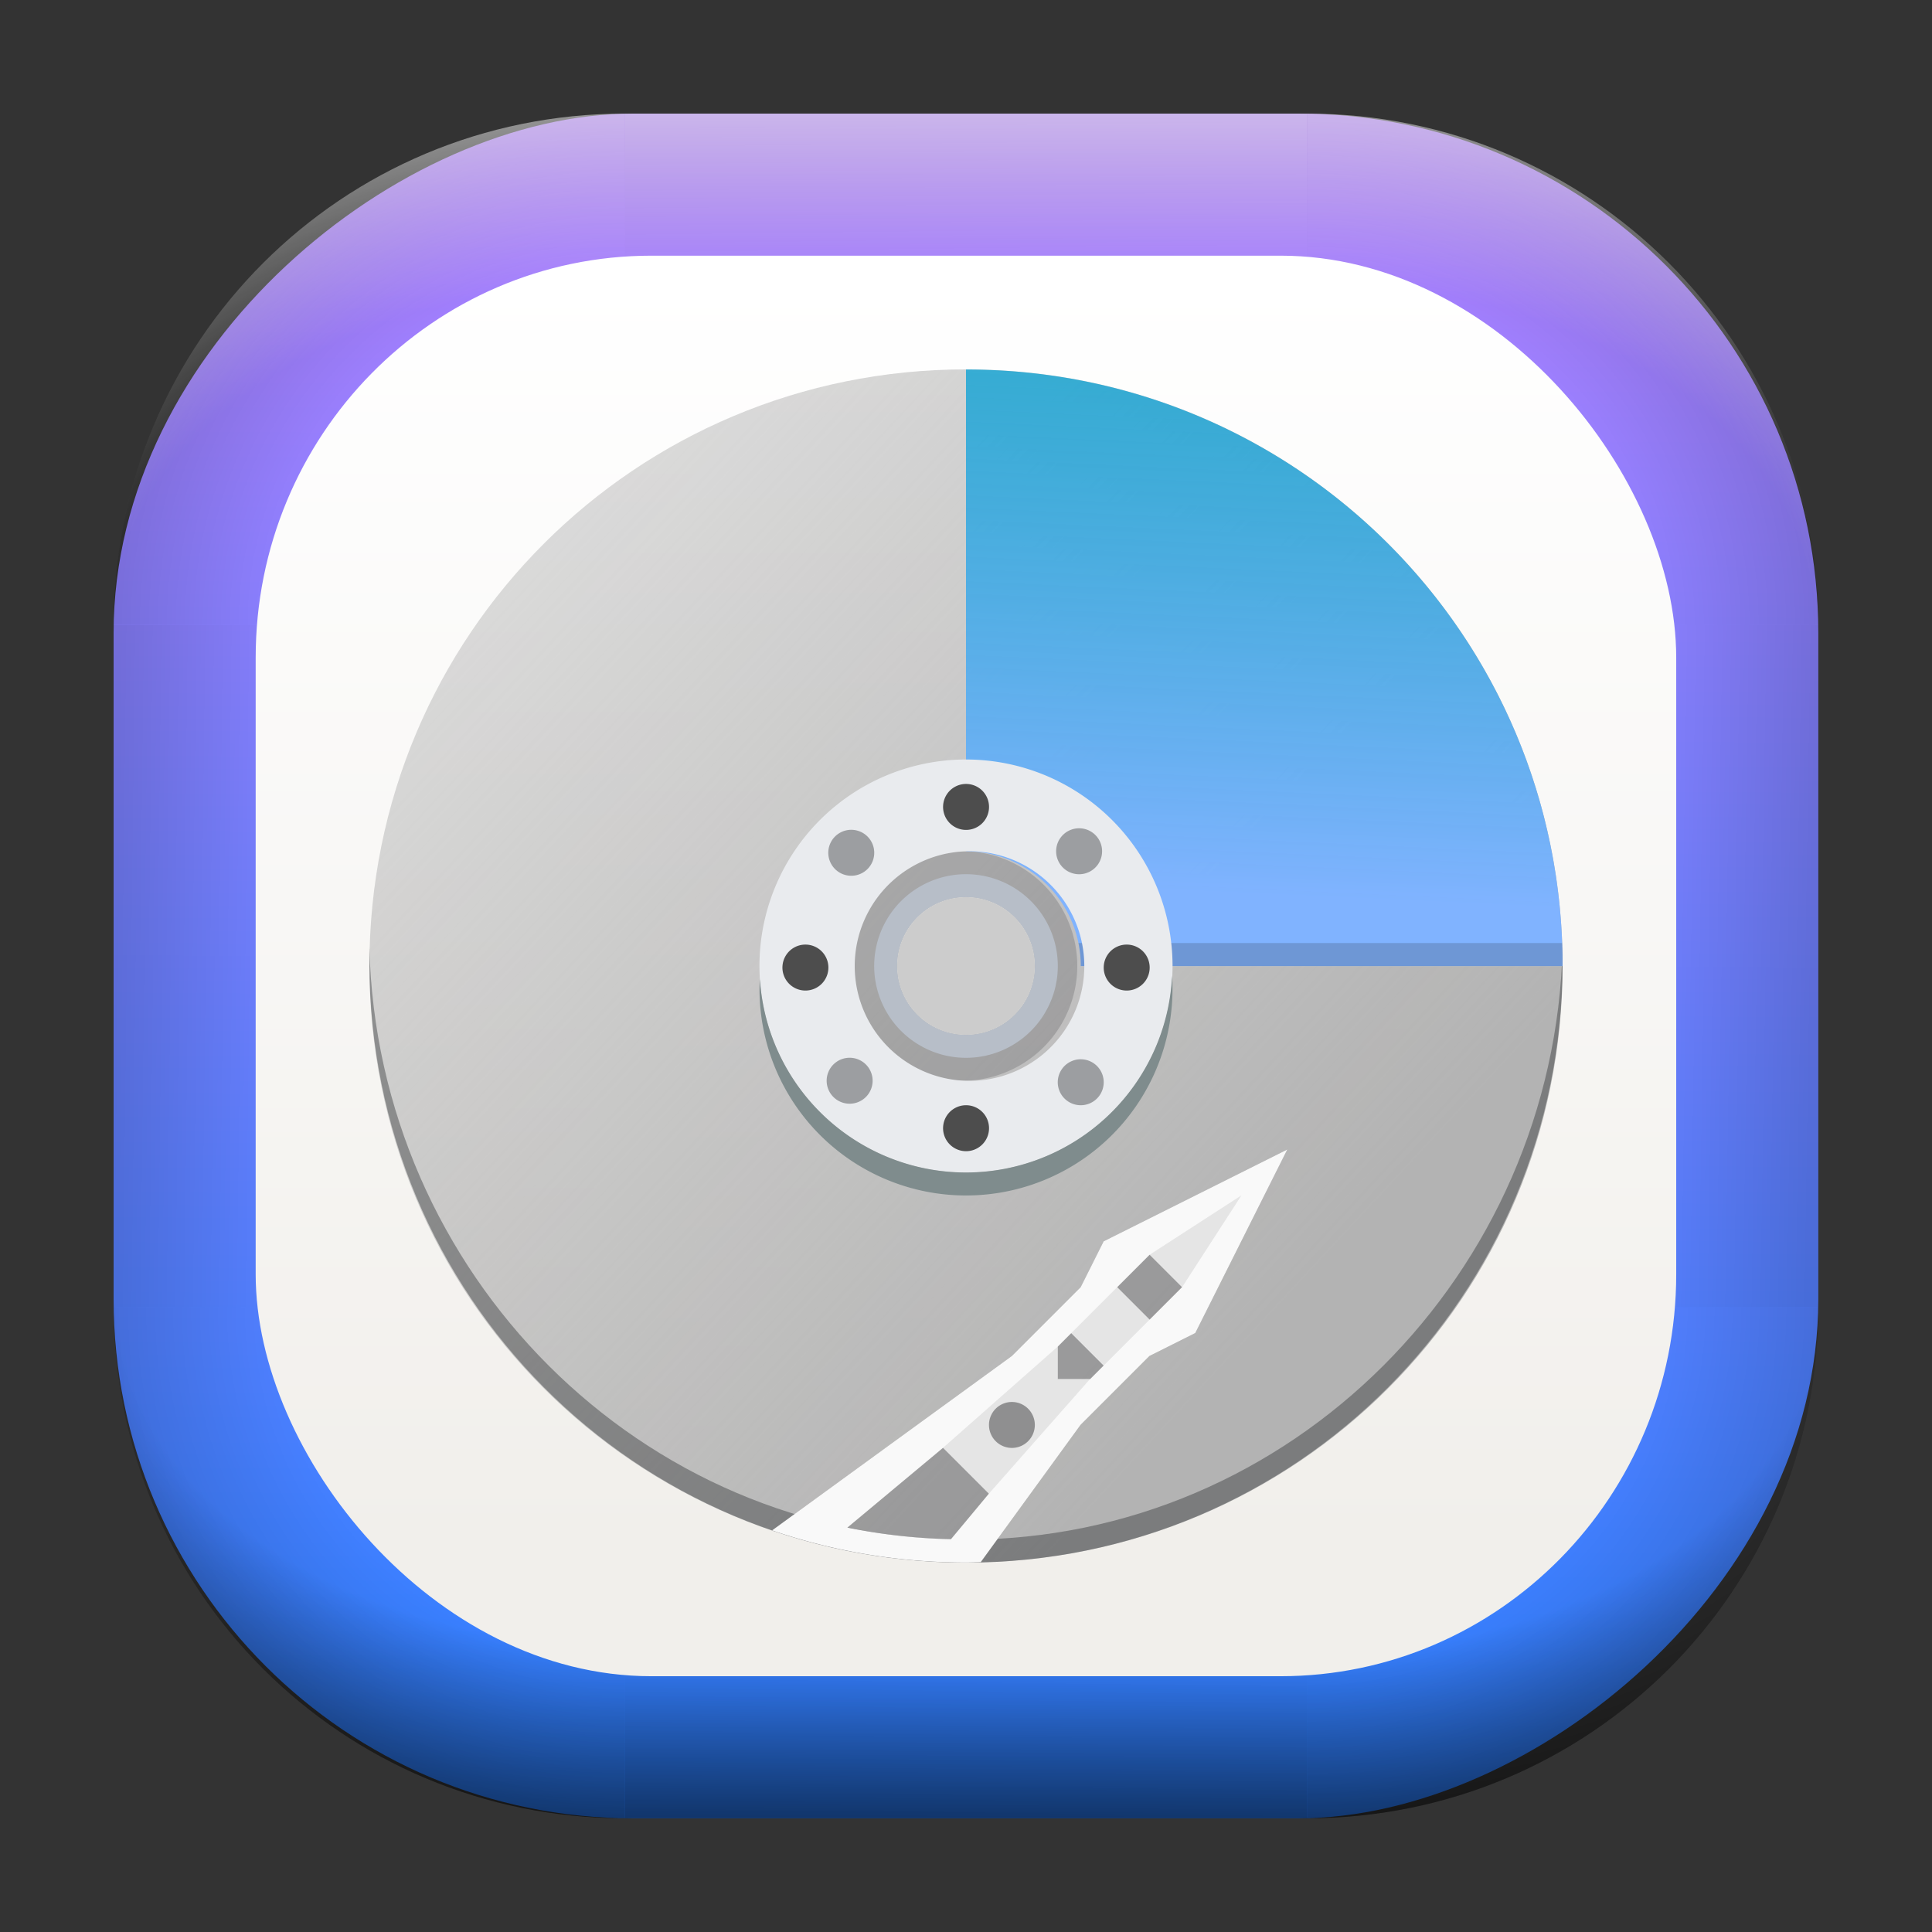 <?xml version="1.0" encoding="UTF-8" standalone="no"?>
<svg
   width="68"
   height="68"
   viewBox="0 0 17.992 17.992"
   version="1.1"
   id="svg1114"
   inkscape:version="1.3.2 (091e20ef0f, 2023-11-25)"
   sodipodi:docname="drive-partition.svg"
   xmlns:inkscape="http://www.inkscape.org/namespaces/inkscape"
   xmlns:sodipodi="http://sodipodi.sourceforge.net/DTD/sodipodi-0.dtd"
   xmlns:xlink="http://www.w3.org/1999/xlink"
   xmlns="http://www.w3.org/2000/svg"
   xmlns:svg="http://www.w3.org/2000/svg"
   xmlns:rdf="http://www.w3.org/1999/02/22-rdf-syntax-ns#"
   xmlns:cc="http://creativecommons.org/ns#"
   xmlns:dc="http://purl.org/dc/elements/1.1/">
  <rect x="0" y="0" width="17.992" height="17.992" fill="#333333" stroke="none"/>
  <style
     type="text/css"
     id="current-color-scheme">.ColorScheme-Highlight { color:#5599ff; }
</style>
  <defs
     id="defs1108">
    <linearGradient
       id="linearGradient12"
       inkscape:collect="always">
      <stop
         style="stop-color:#ffffff;stop-opacity:0;"
         offset="0"
         id="stop10" />
      <stop
         id="stop11"
         offset="0.659"
         style="stop-color:#ffffff;stop-opacity:0" />
      <stop
         style="stop-color:#ffffff;stop-opacity:1;"
         offset="1"
         id="stop12" />
    </linearGradient>
    <linearGradient
       id="linearGradient9"
       inkscape:collect="always">
      <stop
         style="stop-color:#000000;stop-opacity:0;"
         offset="0"
         id="stop1" />
      <stop
         id="stop8"
         offset="0.661"
         style="stop-color:#000000;stop-opacity:0" />
      <stop
         style="stop-color:#000000;stop-opacity:1;"
         offset="1"
         id="stop9" />
    </linearGradient>
    <linearGradient
       id="linearGradient7"
       inkscape:collect="always">
      <stop
         style="stop-color:#000000;stop-opacity:0;"
         offset="0"
         id="stop5" />
      <stop
         id="stop6"
         offset="0.659"
         style="stop-color:#000000;stop-opacity:0" />
      <stop
         style="stop-color:#000000;stop-opacity:1;"
         offset="1"
         id="stop7" />
    </linearGradient>
    <linearGradient
       id="linearGradient4"
       inkscape:collect="always">
      <stop
         style="stop-color:#000000;stop-opacity:0;"
         offset="0"
         id="stop2" />
      <stop
         id="stop3"
         offset="0.671"
         style="stop-color:#000000;stop-opacity:0" />
      <stop
         style="stop-color:#000000;stop-opacity:1;"
         offset="1"
         id="stop4" />
    </linearGradient>
    <linearGradient
       inkscape:collect="always"
       id="linearGradient899">
      <stop
         style="stop-color:#b380ff;stop-opacity:1;"
         offset="0"
         id="stop895" />
      <stop
         style="stop-color:#2a7fff;stop-opacity:1;"
         offset="1"
         id="stop897" />
    </linearGradient>
    <linearGradient
       id="linearGradient1167"
       x1="40.752"
       x2="40.752"
       y1="28.508"
       y2="17.206"
       gradientUnits="userSpaceOnUse">
      <stop
         style="stop-color:#84fb6e;stop-opacity:1"
         stop-color="#0ab816"
         offset="0"
         id="stop1163" />
      <stop
         style="stop-color:#0dd41a;stop-opacity:1"
         stop-color="#0cf36c"
         offset="1"
         id="stop1165" />
    </linearGradient>
    <linearGradient
       id="cornerBevel"
       inkscape:collect="always">
      <stop
         style="stop-color:#000000;stop-opacity:0;"
         offset="0"
         id="stop2663" />
      <stop
         id="stop2671"
         offset="0.667"
         style="stop-color:#000000;stop-opacity:0" />
      <stop
         style="stop-color:#000000;stop-opacity:1;"
         offset="1"
         id="stop2661" />
    </linearGradient>
    <linearGradient
       id="bevel"
       inkscape:collect="always">
      <stop
         id="stop2685"
         offset="0"
         style="stop-color:#000000;stop-opacity:1;" />
      <stop
         id="stop2687"
         offset="1"
         style="stop-color:#000000;stop-opacity:0;" />
    </linearGradient>
    <linearGradient
       id="highlightCorner"
       inkscape:collect="always">
      <stop
         style="stop-color:#ffffff;stop-opacity:0;"
         offset="0"
         id="stop2613" />
      <stop
         id="stop2621"
         offset="0.667"
         style="stop-color:#ffffff;stop-opacity:0" />
      <stop
         style="stop-color:#ffffff;stop-opacity:1;"
         offset="1"
         id="stop2611" />
    </linearGradient>
    <linearGradient
       inkscape:collect="always"
       id="highlight">
      <stop
         style="stop-color:#ffffff;stop-opacity:1;"
         offset="0"
         id="stop2921" />
      <stop
         style="stop-color:#ffffff;stop-opacity:0;"
         offset="1"
         id="stop2923" />
    </linearGradient>
    <radialGradient
       inkscape:collect="always"
       xlink:href="#highlightCorner"
       id="radialGradient15"
       gradientUnits="userSpaceOnUse"
       gradientTransform="matrix(0.043,-12.079,17.934,0.064,14.524,-50.374)"
       cx="-4.58"
       cy="-0.502"
       fx="-4.58"
       fy="-0.502"
       r="0.397" />
    <linearGradient
       inkscape:collect="always"
       xlink:href="#highlight"
       id="linearGradient15"
       gradientUnits="userSpaceOnUse"
       x1="-3.845"
       y1="-1.153"
       x2="-3.845"
       y2="-0.895"
       gradientTransform="matrix(6.092,0,0,6.092,32.229,7.154)" />
    <radialGradient
       inkscape:collect="always"
       xlink:href="#linearGradient12"
       id="radialGradient17"
       gradientUnits="userSpaceOnUse"
       gradientTransform="matrix(-0.022,-12.045,-17.968,0.034,1.664,-50.223)"
       cx="-4.575"
       cy="-0.553"
       fx="-4.575"
       fy="-0.553"
       r="0.397" />
    <radialGradient
       inkscape:collect="always"
       xlink:href="#linearGradient7"
       id="radialGradient18"
       gradientUnits="userSpaceOnUse"
       gradientTransform="matrix(0.065,12.1,17.934,-0.096,14.61,64.748)"
       cx="-4.428"
       cy="-0.501"
       fx="-4.428"
       fy="-0.501"
       r="0.397" />
    <linearGradient
       inkscape:collect="always"
       xlink:href="#bevel"
       id="linearGradient18"
       gradientUnits="userSpaceOnUse"
       x1="-3.842"
       y1="-1.451"
       x2="-3.841"
       y2="-1.197"
       gradientTransform="matrix(6.092,0,0,6.092,32.229,-7.154)" />
    <radialGradient
       inkscape:collect="always"
       xlink:href="#linearGradient4"
       id="radialGradient20"
       gradientUnits="userSpaceOnUse"
       gradientTransform="matrix(-0.01,11.991,-17.967,-0.015,1.735,64.306)"
       cx="-4.424"
       cy="-0.55"
       fx="-4.424"
       fy="-0.55"
       r="0.397" />
    <radialGradient
       inkscape:collect="always"
       xlink:href="#cornerBevel"
       id="radialGradient25"
       gradientUnits="userSpaceOnUse"
       gradientTransform="matrix(12.185,0,0,12.185,59.631,10.378)"
       cx="-4.457"
       cy="-0.449"
       fx="-4.457"
       fy="-0.449"
       r="0.397" />
    <linearGradient
       inkscape:collect="always"
       xlink:href="#bevel"
       id="linearGradient25"
       gradientUnits="userSpaceOnUse"
       x1="-3.849"
       y1="-1.146"
       x2="-3.846"
       y2="-0.891"
       gradientTransform="matrix(6.092,0,0,6.092,32.229,7.154)" />
    <radialGradient
       inkscape:collect="always"
       xlink:href="#cornerBevel"
       id="radialGradient29"
       gradientUnits="userSpaceOnUse"
       gradientTransform="matrix(0,-12.185,12.185,0,11.274,-44.428)"
       cx="-4.571"
       cy="-0.487"
       fx="-4.571"
       fy="-0.487"
       r="0.397" />
    <radialGradient
       inkscape:collect="always"
       xlink:href="#cornerBevel"
       id="radialGradient30"
       gradientUnits="userSpaceOnUse"
       gradientTransform="matrix(-12.185,-0.049,0.048,-11.942,-43.502,3.852)"
       cx="-4.534"
       cy="-0.603"
       fx="-4.534"
       fy="-0.603"
       r="0.397" />
    <radialGradient
       inkscape:collect="always"
       xlink:href="#linearGradient9"
       id="radialGradient31"
       gradientUnits="userSpaceOnUse"
       gradientTransform="matrix(0,-12.152,11.979,0,18.476,-48.771)"
       cx="-4.418"
       cy="-0.565"
       fx="-4.418"
       fy="-0.565"
       r="0.397" />
    <linearGradient
       inkscape:collect="always"
       xlink:href="#bevel"
       id="linearGradient34"
       gradientUnits="userSpaceOnUse"
       x1="-3.997"
       y1="-1.222"
       x2="-4"
       y2="-0.967"
       gradientTransform="matrix(6.092,0,0,6.092,17.025,8.05)" />
    <linearGradient
       inkscape:collect="always"
       xlink:href="#bevel"
       id="linearGradient35"
       gradientUnits="userSpaceOnUse"
       x1="-4.092"
       y1="-1.449"
       x2="-4.095"
       y2="-1.197"
       gradientTransform="matrix(6.092,0,0,6.092,16.129,-7.154)" />
    <linearGradient
       inkscape:collect="always"
       xlink:href="#bevel"
       id="linearGradient36"
       gradientUnits="userSpaceOnUse"
       x1="-3.873"
       y1="-1.372"
       x2="-3.877"
       y2="-1.116"
       gradientTransform="matrix(6.092,0,0,6.092,31.333,-8.05)" />
    <linearGradient
       id="paint2_linear_77:3-7"
       x1="79.398"
       y1="-197.844"
       x2="82.901"
       y2="-199.978"
       gradientUnits="userSpaceOnUse"
       gradientTransform="matrix(1.925,0,0,1.731,-40.887,399.617)">
      <stop
         stop-color="#EBFAFF"
         stop-opacity="0.1"
         id="stop29-5-7"
         offset="0"
         style="stop-color:#c3c3c3;stop-opacity:1;" />
      <stop
         offset="1"
         stop-color="#70A9FF"
         stop-opacity="0.5"
         id="stop30-0-1"
         style="stop-color:#05c7ff;stop-opacity:0.8;" />
    </linearGradient>
    <linearGradient
       inkscape:collect="always"
       xlink:href="#linearGradient899"
       id="linearGradient926"
       x1="0.989"
       y1="-9.341"
       x2="16.919"
       y2="-9.225"
       gradientUnits="userSpaceOnUse"
       gradientTransform="translate(-0.926,0.476)" />
    <linearGradient
       id="a"
       x1="7.937"
       x2="7.937"
       y1="15.081"
       y2="1.852"
       gradientTransform="matrix(0.893,0,0,0.893,0.908,0.915)"
       gradientUnits="userSpaceOnUse">
      <stop
         offset="0"
         stop-color="#f1efeb"
         id="stop1-3" />
      <stop
         offset="1"
         stop-color="#fff"
         id="stop2-3" />
    </linearGradient>
    <linearGradient
       id="d-3"
       gradientUnits="userSpaceOnUse"
       x1="6"
       x2="6"
       xlink:href="#a-6"
       y1="58"
       y2="6"
       gradientTransform="scale(0.265)" />
    <linearGradient
       id="a-6"
       gradientUnits="userSpaceOnUse"
       x1="6"
       x2="6"
       y1="58"
       y2="6">
      <stop
         offset="0"
         stop-color="#98a7b0"
         id="stop48" />
      <stop
         offset="1"
         stop-color="#dde1e3"
         id="stop50" />
    </linearGradient>
    <linearGradient
       id="j"
       gradientUnits="userSpaceOnUse"
       x1="32"
       x2="32"
       y1="36"
       y2="28"
       gradientTransform="scale(0.265)">
      <stop
         offset="0"
         stop-color="#5c7274"
         id="stop21" />
      <stop
         offset="1"
         stop-color="#a4a4a4"
         id="stop23" />
    </linearGradient>
    <linearGradient
       inkscape:collect="always"
       xlink:href="#linearGradient1019"
       id="linearGradient1021"
       x1="12.435"
       y1="11.642"
       x2="4.762"
       y2="4.498"
       gradientUnits="userSpaceOnUse" />
    <linearGradient
       inkscape:collect="always"
       id="linearGradient1019">
      <stop
         style="stop-color:#b3b3b3;stop-opacity:1;"
         offset="0"
         id="stop1015" />
      <stop
         style="stop-color:#b3b3b3;stop-opacity:0.436"
         offset="1"
         id="stop1017" />
    </linearGradient>
    <linearGradient
       inkscape:collect="always"
       xlink:href="#linearGradient1027"
       id="linearGradient1029"
       x1="8.996"
       y1="2.381"
       x2="8.731"
       y2="8.202"
       gradientUnits="userSpaceOnUse" />
    <linearGradient
       inkscape:collect="always"
       id="linearGradient1027">
      <stop
         style="stop-color:#00a1c9;stop-opacity:0.8"
         offset="0"
         id="stop1023" />
      <stop
         style="stop-color:#80b3ff;stop-opacity:1"
         offset="1"
         id="stop1025" />
    </linearGradient>
  </defs>
  <sodipodi:namedview
     id="base"
     pagecolor="#e2e2e2"
     bordercolor="#666666"
     borderopacity="1.0"
     inkscape:pageopacity="0"
     inkscape:pageshadow="2"
     inkscape:zoom="9.7248729"
     inkscape:cx="33.933605"
     inkscape:cy="49.255142"
     inkscape:document-units="px"
     inkscape:current-layer="layer1"
     inkscape:document-rotation="0"
     showgrid="true"
     units="px"
     inkscape:window-width="1920"
     inkscape:window-height="990"
     inkscape:window-x="0"
     inkscape:window-y="0"
     inkscape:window-maximized="1"
     inkscape:object-paths="true"
     inkscape:snap-grids="true"
     inkscape:snap-intersection-paths="true"
     inkscape:snap-smooth-nodes="true"
     inkscape:snap-midpoints="true"
     inkscape:showpageshadow="2"
     inkscape:pagecheckerboard="0"
     inkscape:deskcolor="#d1d1d1">
    <inkscape:grid
       id="grid2"
       units="px"
       originx="0"
       originy="0"
       spacingx="0.265"
       spacingy="0.265"
       empcolor="#0099e5"
       empopacity="0.302"
       color="#0099e5"
       opacity="0.149"
       empspacing="5"
       dotted="false"
       gridanglex="30"
       gridanglez="30"
       visible="true" />
  </sodipodi:namedview>
  <g
     inkscape:label="Layer 1"
     inkscape:groupmode="layer"
     id="layer1">
    <g
       id="g918"
       transform="translate(0.476,0.926)">
      <rect
         ry="4.836"
         rx="4.836"
         style="fill:url(#linearGradient926);fill-opacity:1;stroke-width:6.092"
         x="0.132"
         y="-16.457"
         width="15.875"
         height="15.875"
         id="use1056"
         transform="rotate(90)"
         class="ColorScheme-Highlight" />
      <path
         d="m 5.345,0.132 c -2.638,0 -4.762,2.124 -4.762,4.762 H 5.345 Z"
         style="opacity:0.15;fill:url(#radialGradient25);fill-opacity:1;stroke-width:6.092"
         id="path20" />
      <rect
         y="0.132"
         x="5.345"
         height="1.587"
         width="6.35"
         id="rect20"
         style="opacity:0.15;fill:url(#linearGradient25);fill-opacity:1;stroke-width:4.836;stroke-linecap:round;stroke-linejoin:round;paint-order:stroke fill markers" />
      <path
         d="m 0.582,11.245 c 0,2.638 2.124,4.762 4.762,4.762 v -4.762 z"
         style="opacity:0.15;fill:url(#radialGradient29);fill-opacity:1;stroke-width:6.092"
         id="use20" />
      <rect
         y="0.582"
         x="-11.245"
         height="1.587"
         width="6.35"
         id="use21"
         style="opacity:0.15;fill:url(#linearGradient34);fill-opacity:1;stroke-width:4.836;stroke-linecap:round;stroke-linejoin:round;paint-order:stroke fill markers"
         transform="rotate(-90)" />
      <path
         d="m 11.695,16.007 c 2.638,0 4.763,-2.124 4.763,-4.762 h -4.763 z"
         style="opacity:0.15;fill:url(#radialGradient30);fill-opacity:1;stroke-width:6.092"
         id="use22" />
      <rect
         y="-16.007"
         x="-11.695"
         height="1.587"
         width="6.35"
         id="use23"
         style="opacity:0.15;fill:url(#linearGradient35);fill-opacity:1;stroke-width:4.836;stroke-linecap:round;stroke-linejoin:round;paint-order:stroke fill markers"
         transform="scale(-1)" />
      <path
         d="m 16.457,4.895 c 0,-2.638 -2.124,-4.762 -4.763,-4.762 V 4.895 Z"
         style="opacity:0.15;fill:url(#radialGradient31);fill-opacity:1;stroke-width:6.092"
         id="use24" />
      <rect
         y="-16.457"
         x="4.895"
         height="1.587"
         width="6.35"
         id="use25"
         style="opacity:0.15;fill:url(#linearGradient36);fill-opacity:1;stroke-width:4.836;stroke-linecap:round;stroke-linejoin:round;paint-order:stroke fill markers"
         transform="rotate(90)" />
      <path
         d="m 5.345,0.132 c -2.638,0 -4.763,2.124 -4.763,4.762 H 5.345 Z"
         style="opacity:0.5;fill:url(#radialGradient15);fill-opacity:1;stroke-width:6.092"
         id="path14" />
      <rect
         y="0.132"
         x="5.345"
         height="1.587"
         width="6.35"
         id="rect14"
         style="opacity:0.5;fill:url(#linearGradient15);fill-opacity:1;stroke-width:4.836;stroke-linecap:round;stroke-linejoin:round;paint-order:stroke fill markers" />
      <path
         d="m 11.695,0.132 c 2.638,0 4.763,2.124 4.763,4.762 h -4.763 z"
         style="opacity:0.5;fill:url(#radialGradient17);fill-opacity:1;stroke-width:6.092"
         id="use14" />
      <path
         id="path17"
         style="opacity:0.5;fill:url(#radialGradient18);fill-opacity:1;stroke-width:6.092"
         d="m 5.345,16.007 c -2.638,0 -4.763,-2.124 -4.763,-4.763 h 4.763 z" />
      <rect
         style="opacity:0.5;fill:url(#linearGradient18);fill-opacity:1;stroke-width:4.836;stroke-linecap:round;stroke-linejoin:round;paint-order:stroke fill markers"
         id="rect17"
         width="6.35"
         height="1.587"
         x="5.345"
         y="-16.007"
         transform="scale(1,-1)" />
      <path
         id="use17"
         style="opacity:0.5;fill:url(#radialGradient20);fill-opacity:1;stroke-width:6.092"
         d="m 11.695,16.007 c 2.638,0 4.763,-2.124 4.763,-4.763 h -4.763 z" />
    </g>
    <rect
       width="13.229"
       height="13.229"
       x="2.381"
       y="2.381"
       fill="url(#a)"
       rx="3.685"
       ry="3.743"
       id="rect2"
       style="fill:url(#a);stroke-width:0.265" />
    <path
       d="m 8.996,3.44 c -3.078,0 -5.556,2.478 -5.556,5.556 0,3.078 2.478,5.556 5.556,5.556 3.078,0 5.556,-2.478 5.556,-5.556 0,-3.078 -2.478,-5.556 -5.556,-5.556 z m 0,4.915 c 0.355,0 0.641,0.286 0.641,0.641 0,0.355 -0.286,0.641 -0.641,0.641 -0.355,0 -0.641,-0.286 -0.641,-0.641 0,-0.355 0.286,-0.641 0.641,-0.641 z"
       id="path37"
       style="fill:url(#linearGradient1021);fill-opacity:1;stroke-width:0.265" />
    <path
       d="m 3.44,8.823 c -0.001,0.047 0,0.093 0,0.14 0,3.096 2.478,5.589 5.556,5.589 3.078,0 5.556,-2.493 5.556,-5.589 0,-0.047 10e-4,-0.093 0,-0.14 -0.074,3.031 -2.524,5.515 -5.556,5.515 -3.031,0 -5.482,-2.484 -5.556,-5.515 z"
       fill="#292c2f"
       opacity="0.4"
       id="path39"
       style="stroke-width:0.265" />
    <path
       d="m 8.996,3.44 v 4.488 a 1.069,1.069 0 0 1 1.069,1.069 h 4.487 c 0,-3.078 -2.478,-5.556 -5.556,-5.556 z"
       id="path41"
       style="fill:url(#linearGradient1029);fill-opacity:1;stroke-width:0.265" />
    <path
       d="m 10.043,8.782 a 1.069,1.069 0 0 1 0.022,0.214 h 4.487 c 0,-0.072 -0.003,-0.143 -0.005,-0.214 z"
       fill="#292c2f"
       opacity="0.2"
       id="path43"
       style="stroke-width:0.265" />
    <path
       d="m 8.996,7.927 a 1.069,1.069 0 1 0 0,2.137 1.069,1.069 0 0 0 0,-2.137 z m 0,0.427 c 0.355,0 0.641,0.286 0.641,0.641 0,0.355 -0.286,0.641 -0.641,0.641 -0.355,0 -0.641,-0.286 -0.641,-0.641 0,-0.355 0.286,-0.641 0.641,-0.641 z"
       fill="#292c2f"
       opacity="0.2"
       id="path45"
       style="stroke-width:0.265" />
    <path
       d="m 8.996,7.073 a 1.923,1.923 0 1 0 0,3.847 1.923,1.923 0 0 0 0,-3.847 z m 0,0.855 a 1.069,1.069 0 1 1 0,2.137 1.069,1.069 0 0 1 0,-2.137 z"
       id="path47"
       style="fill:#e9ebee;fill-opacity:1;stroke-width:0.265" />
    <path
       d="m 10.064,8.141 a 0.214,0.214 0 1 1 0,-0.427 0.214,0.214 0 0 1 0,0.427 z m -2.137,2.137 a 0.214,0.214 0 1 1 0,-0.427 0.214,0.214 0 0 1 0,0.427 z m 0.214,-2.351 a 0.214,0.214 0 1 1 -0.427,0 0.214,0.214 0 0 1 0.427,0 z m 2.137,2.137 a 0.214,0.214 0 1 1 -0.427,0 0.214,0.214 0 0 1 0.427,0 z"
       fill="#292c2f"
       opacity="0.4"
       id="path49"
       style="stroke-width:0.265" />
    <path
       d="m 8.996,8.141 a 0.855,0.855 0 1 0 0,1.71 0.855,0.855 0 0 0 0,-1.71 z m 0,0.214 a 0.641,0.641 0 1 1 0,1.282 0.641,0.641 0 0 1 0,-1.282 z"
       id="path51"
       style="fill:#b7bec8;stroke-width:0.265" />
    <path
       d="m 9.21,7.5 a 0.214,0.214 0 1 1 -0.427,0 0.214,0.214 0 0 1 0.427,0 z m 1.496,1.496 a 0.214,0.214 0 1 1 -0.427,0 0.214,0.214 0 0 1 0.427,0 z m -1.496,1.496 a 0.214,0.214 0 1 1 -0.427,0 0.214,0.214 0 0 1 0.427,0 z M 7.714,8.996 a 0.214,0.214 0 1 1 -0.427,0 0.214,0.214 0 0 1 0.427,0 z"
       fill="#4d4d4d"
       id="path53"
       style="stroke-width:0.265" />
    <path
       d="m 10.915,9.086 a 1.923,1.923 0 0 1 -1.919,1.833 1.923,1.923 0 0 1 -1.919,-1.8 1.923,1.923 0 0 0 -0.004,0.091 1.923,1.923 0 0 0 1.923,1.923 1.923,1.923 0 0 0 1.923,-1.923 1.923,1.923 0 0 0 -0.004,-0.123 z"
       fill="#7f8c8d"
       id="path55"
       style="stroke-width:0.265" />
    <path
       d="m 11.988,10.705 -1.71,0.855 -0.214,0.427 -0.641,0.641 -2.233,1.624 c 0.566,0.193 1.172,0.299 1.805,0.299 0.047,0 0.092,-0.002 0.138,-0.003 l 0.93,-1.279 0.641,-0.641 0.427,-0.214 z"
       fill="#292c2f"
       opacity="0.2"
       id="path63"
       style="stroke-width:0.265" />
    <path
       d="m 11.988,10.705 -1.71,0.855 -0.214,0.427 -0.641,0.641 -2.233,1.624 c 0.566,0.193 1.172,0.299 1.805,0.299 0.047,0 0.092,-0.002 0.138,-0.003 l 0.93,-1.279 0.641,-0.641 0.427,-0.214 z m -1.282,0.98 0.302,0.302 -0.302,0.302 -0.302,-0.302 z m -0.73,0.73 0.302,0.302 -0.125,0.125 H 9.851 V 12.54 Z M 9.423,13.056 A 0.214,0.214 0 0 1 9.637,13.27 0.214,0.214 0 0 1 9.423,13.484 0.214,0.214 0 0 1 9.21,13.27 0.214,0.214 0 0 1 9.423,13.056 Z m -0.641,0.427 0.427,0.427 -0.353,0.424 A 5.455,5.455 0 0 1 7.891,14.226 Z M 7.92,14.447 c 0.021,0.004 0.041,0.007 0.062,0.011 -0.021,-0.004 -0.041,-0.007 -0.062,-0.011 z"
       id="path65"
       style="fill:#f9f9f9;stroke-width:0.265" />
    <path
       d="m 9.851,12.54 -1.069,0.943 0.427,0.427 0.943,-1.069 H 9.851 Z m 0.553,-0.553 -0.427,0.427 0.302,0.302 0.427,-0.427 z m 1.157,-0.855 -0.855,0.553 0.302,0.302 z"
       fill="#292c2f"
       opacity="0.1"
       id="path67"
       style="stroke-width:0.265" />
    <circle
       cx="8.996"
       cy="8.996"
       r="0.641"
       id="circle71"
       style="fill:#cccccc;stroke-width:0.265" />
  </g>
</svg>
